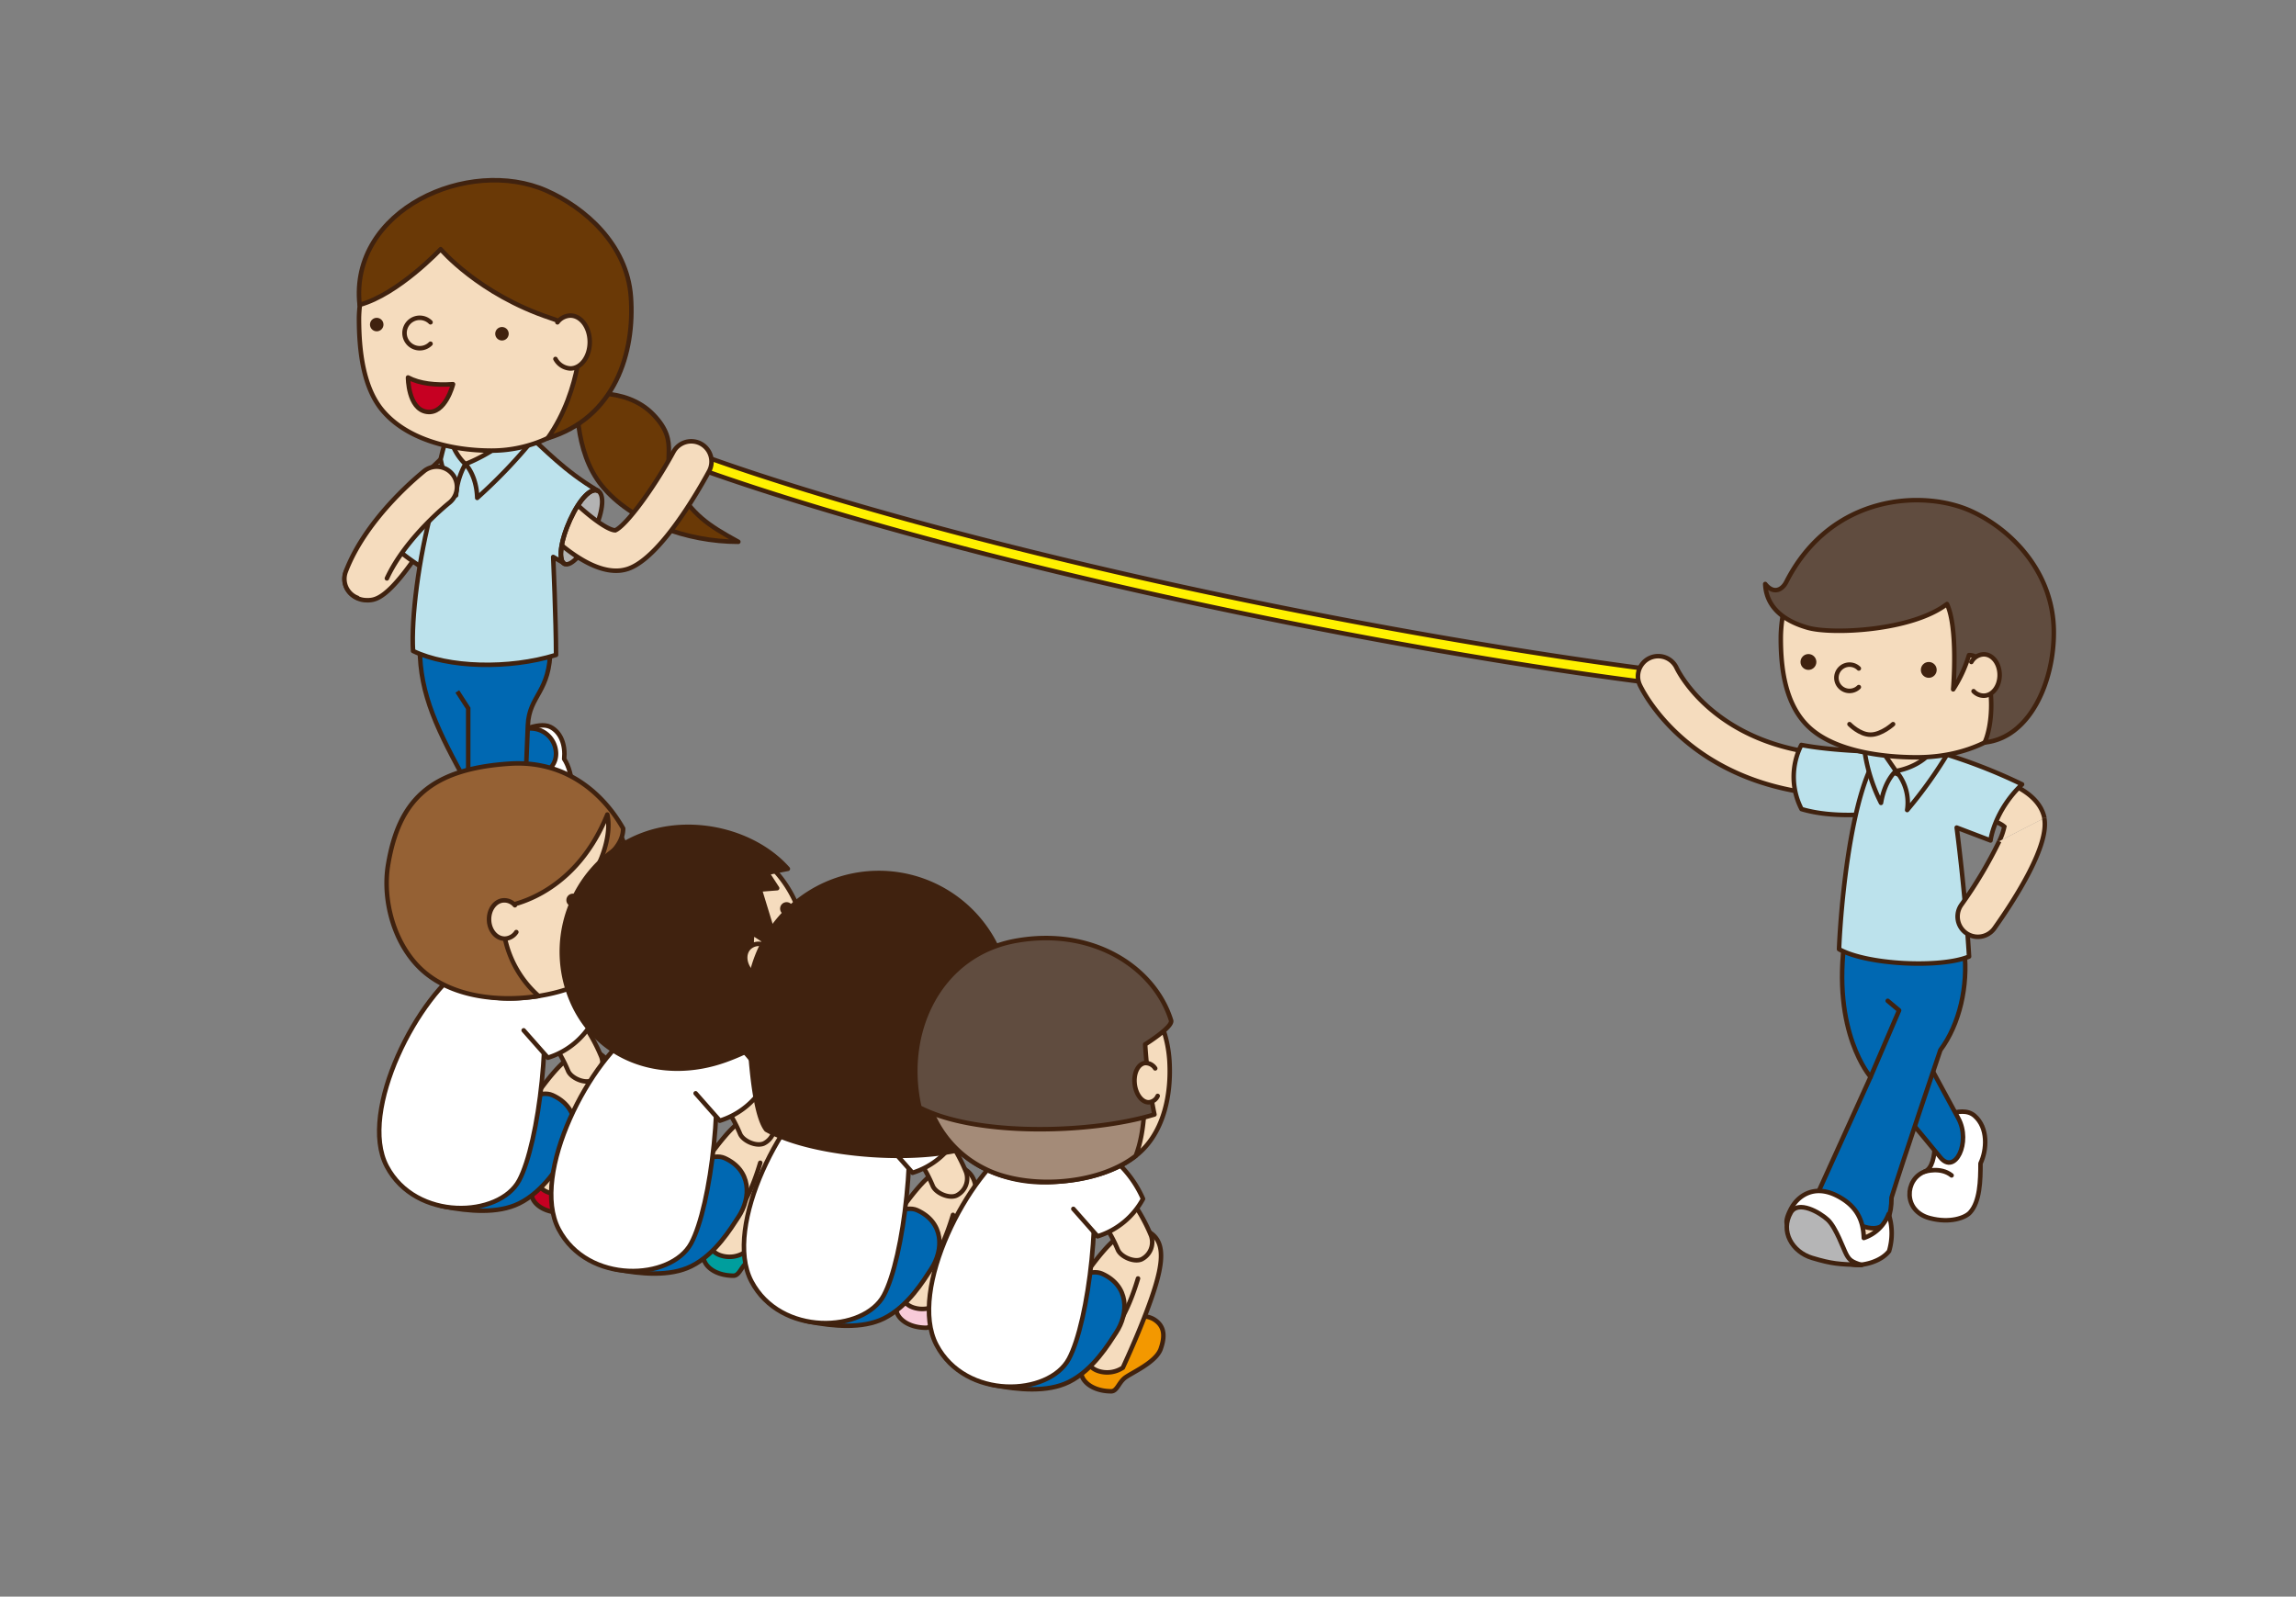 <svg id="レイヤー_1" data-name="レイヤー 1" xmlns="http://www.w3.org/2000/svg" viewBox="0 0 510 354.67"><rect x="0" y="0" width="510" height="354.67" fill="#808080" stroke="none"/><defs><style>.cls-1{fill:#fff100;}.cls-1,.cls-10,.cls-11,.cls-12,.cls-14,.cls-15,.cls-16,.cls-17,.cls-18,.cls-19,.cls-2,.cls-20,.cls-21,.cls-22,.cls-23,.cls-3,.cls-4,.cls-5,.cls-6,.cls-7,.cls-8,.cls-9{stroke:#40220f;}.cls-1,.cls-10,.cls-11,.cls-12,.cls-14,.cls-15,.cls-16,.cls-17,.cls-18,.cls-19,.cls-20,.cls-21,.cls-22,.cls-23,.cls-3,.cls-4,.cls-5,.cls-8{stroke-linecap:round;stroke-linejoin:round;}.cls-12,.cls-2{fill:#f5dcbe;}.cls-2,.cls-6,.cls-7,.cls-9{stroke-miterlimit:10;}.cls-3,.cls-9{fill:#fff;}.cls-4,.cls-6{fill:#0068b2;}.cls-5,.cls-7{fill:none;}.cls-8{fill:#b3b3b3;}.cls-10{fill:#6a3906;}.cls-11{fill:#bce2ec;}.cls-13,.cls-20{fill:#40220f;}.cls-14{fill:#c60022;}.cls-15{fill:#b5b5b6;}.cls-16{fill:#604c3f;}.cls-17{fill:#e60012;}.cls-18{fill:#956134;}.cls-19{fill:#009e9d;}.cls-21{fill:#f8cbd9;}.cls-22{fill:#f39800;}.cls-23{fill:#a48b78;}</style></defs><title>ジャッジ能力例</title><path class="cls-1" d="M368.84,151.94h-.17c-.49-.06-49.57-5.74-115.83-20.7s-99.56-27.88-99.88-28a1.5,1.5,0,1,1,1.09-2.79c.33.13,33.42,13,99.45,27.88S368.52,148.89,369,149a1.5,1.5,0,0,1-.17,3Z"/><path class="cls-2" d="M81.45,133.33a5,5,0,0,1-4-2,4.49,4.49,0,0,1,3.12-7.17,63.55,63.55,0,0,0,6-8,4.5,4.5,0,0,1,7.55,4.9c-7.86,12.12-10.72,12.22-12.43,12.28Z"/><path class="cls-3" d="M122.25,161.48c2.38,1.19,3.38,4.06,3.07,7.12,2.12,3.19,2.31,9.25,1.06,13s-8.56,5.69-10.94,5.19-3.37-5.75-3.37-5.75l2-4.06-.25-13.75S119.5,160.1,122.25,161.48Z"/><path class="cls-4" d="M123.51,167.41c0,3.11-2.69,4.8-5.63,5.63-1.81.51-7.23,2.13-8.25,1-.67-.77,2.62-4,2.62-6.59a5.63,5.63,0,1,1,11.26,0Z"/><path class="cls-5" d="M113.32,179.67s2.18-4.25,9.75-2"/><path class="cls-6" d="M122.25,143.85c0,10-4.71,10.52-5,17.25l-1.75,42c-4.25,1.5-9.07.75-11.5-1.5v-27c-6.75-12.25-10.75-20.22-10.75-30.75C96.62,138.63,122.25,133.85,122.25,143.85Z"/><path class="cls-7" d="M104,174.6V157.35l-2.42-3.75"/><path class="cls-8" d="M132.75,109c-1.47-.67-4,1.75-6.11,6.48s-2.71,9.11-1.23,9.79,4.42-2.62,6.58-7.35S134.23,109.65,132.75,109Z"/><path class="cls-9" d="M109.93,214a11.45,11.45,0,0,0,5.95-4.89,2.25,2.25,0,0,0,2-2,9.13,9.13,0,0,0-3.38-5.5c-1.78-.68-8.37-1.65-10.5,0,1.28,3.35-3.62,5.5-3.62,5.5Z"/><path class="cls-10" d="M128.25,87.73s10.5-2.25,16.88,4.37,1.12,9.79,5,16,6.75,8.38,13.87,12.25c-11.5,0-23.75-4.5-30.25-12.37S128.25,87.73,128.25,87.73Z"/><path class="cls-2" d="M136.83,126.78c-7.57,0-16.48-9.36-20.24-13.75a4.5,4.5,0,0,1,6.83-5.86c4.73,5.51,11.12,10.62,13.25,10.63,2.34-1,8.42-9.14,12.88-17.34a4.5,4.5,0,1,1,7.91,4.29c-2.43,4.47-10.9,19.25-18,21.62A8.17,8.17,0,0,1,136.83,126.78Z"/><path class="cls-3" d="M112.4,212.74c-2.27,2.53-14,2.89-14-.91,0-1.9.11-4,1.35-5.23s3.63-1.65,5.53-1.65a6.89,6.89,0,0,1,6.13,3.76"/><path class="cls-11" d="M83.68,117.1c3.64,4.54,5.89,6.23,11.11,9.68s8-29.18,8-29.18A167.21,167.21,0,0,0,83.68,117.1Z"/><path class="cls-11" d="M126.64,115.46c2.15-4.73,4.64-7.15,6.11-6.48-7.55-4.48-11.58-9.1-15.87-12.75-2.17-1.85-3.43-4.42-7.25-4.63-11.38-.62-18.75,38.75-17.88,53,7.75,3.75,21.27,4.13,31.76.88,0-7.47-.63-21.76-.63-21.76L125.1,125C124,123.87,124.65,119.82,126.64,115.46Z"/><path class="cls-12" d="M111.83,99.48c-2.27,4.74-5.44,5.06-8.46,3.61s-4.75-4.12-2.48-8.85,6.56-7.39,9.58-5.94S114.1,94.75,111.83,99.48Z"/><path class="cls-11" d="M103.37,103.09s2.47,2.35,2.63,7.51a115.48,115.48,0,0,0,12.44-13s1.66-8.1-2.94-2.7S103.37,103.09,103.37,103.09Z"/><path class="cls-11" d="M103.37,103.09a11.78,11.78,0,0,1-3.24-5.49c-.63-3.07-2.25,4.43-2.25,4.43a19.89,19.89,0,0,0,3.43,8A16.18,16.18,0,0,1,103.37,103.09Z"/><path class="cls-12" d="M138.65,70.64a29.46,29.46,0,0,1-29.46,29.46c-9,0-18.78-2.48-24.19-8.87-4.34-5.13-5.26-13.34-5.26-20.59a29.46,29.46,0,0,1,58.91,0Z"/><path class="cls-12" d="M79.41,132.81a4.51,4.51,0,0,1-2.62-5.8c4.65-12.28,17-22,17.52-22.45a4.5,4.5,0,0,1,5.54,7.09c-.1.08-9.68,7.67-13.91,16.83"/><path class="cls-12" d="M95.63,76.36a3.38,3.38,0,1,1,0-4.77"/><circle class="cls-13" cx="83.68" cy="72.1" r="1.5"/><circle class="cls-13" cx="111.5" cy="74.14" r="1.5"/><path class="cls-14" d="M90.63,83.85c2.6,1.38,6.1,1.75,10,1.5,0,0-1.68,6.75-5.84,6.13S90.63,83.85,90.63,83.85Z"/><path class="cls-10" d="M79.88,67.72c8.62-2.37,18-12.37,18-12.37s8.46,10,24.37,15.29l6.92,2.46s.22,13.37-7.53,24.25c14.94-4.5,19.43-19,18.49-31.5-.88-11.62-10.25-19.75-18.75-23.5C104.11,34.73,77.58,46.58,79.88,67.72Z"/><path class="cls-5" d="M125.41,125.25c-1.48-.68-.93-5.06,1.23-9.79s4.64-7.15,6.11-6.48"/><path class="cls-12" d="M123.82,71.6a3.74,3.74,0,0,1,2.87-1.5c2.38,0,4.31,2.63,4.31,5.88s-1.93,5.87-4.31,5.87a4,4,0,0,1-3.31-2.11"/><path class="cls-3" d="M427.5,260.27c-4.41,1.67-4.87,8.75,1.17,10.33,4.48,1.18,7.87-.09,8.92-1.25,2.21-2.42,2.33-7.08,2.33-10.91,1.42-3,1.75-7.92-1.33-10.59s-9.09,1.34-9.09,1.34S430.92,259,427.5,260.27Z"/><path class="cls-5" d="M427.5,260.27s3.5-1.17,6,.83"/><path class="cls-2" d="M409.51,176.77h-.12c-33.92-.9-44.7-23.66-45.15-24.63a4.5,4.5,0,0,1,8.18-3.76c.39.81,9.17,18.65,37.2,19.39a4.5,4.5,0,0,1-.11,9Z"/><path class="cls-2" d="M444.08,186.87a14,14,0,0,0,1.13-3.24c-1.25-1.19-6.12-2.82-10.33-3.4a4.5,4.5,0,0,1,1.24-8.92c4.92.69,16.5,3.07,18,10.41"/><polyline class="cls-2" points="445.39 183.84 445.4 183.84 445.39 183.84"/><circle class="cls-12" cx="413.51" cy="271.89" r="5.16"/><path class="cls-4" d="M422.63,225.6l-6.46,13.62S427.75,253.1,431,257.1s6.87-3.38,4-8.66Z"/><path class="cls-4" d="M436.34,211.27c.83,7.67-1,16.17-5.34,22,0,0-8.37,24.71-10.85,32.77,0,15.73-16.48-.73-16.48-.73l11.83-26.09s-8.75-9.87-5.66-31.12C414,204.94,435.5,203.6,436.34,211.27Z"/><path class="cls-5" d="M415.5,239.22l6.34-14.78-2.53-2.12"/><path class="cls-3" d="M419.51,269.68A8.87,8.87,0,0,1,414,275c-.12-3.81-1.45-7.1-6-9.4-5.1-2.58-8.67.11-10.13,2.83s-.93,3.5-.93,3.5,11.13,10,16.59,9c0,0,4-.37,6.08-3A13.83,13.83,0,0,0,419.51,269.68Z"/><path class="cls-15" d="M413.51,281c-5.08-.16-6.6-.25-11-1.57s-7.14-5.92-4.72-10.08c1.62-2.78,6.43-.05,8.23,1.64s3.44,6.44,4.11,7.68S411.34,280.34,413.51,281Z"/><path class="cls-11" d="M400.13,165.48c8.37,1.62,21.71,1.62,21.71,1.62l-5.67,13.63s-8.79,1.15-16-1A15.59,15.59,0,0,1,400.13,165.48Z"/><path class="cls-11" d="M408.5,210.85c6.25,3.5,22.63,4.25,28.88,1.63-.85-14.25-2.75-28.64-2.75-28.64l7.52,2.86s.73-6.47,7-12.47a120.87,120.87,0,0,0-27.29-9.38C412.38,164,409,198.3,408.5,210.85Z"/><circle class="cls-12" cx="423.32" cy="166.77" r="5.5"/><path class="cls-11" d="M421.13,171.27a10.69,10.69,0,0,1,2.5,8.67A96.52,96.52,0,0,0,433,166.77s-1.37-.67-3-1.29C427.44,170.41,421.13,171.27,421.13,171.27Z"/><path class="cls-11" d="M417.82,178.35c.85-5.09,3.31-7.08,3.31-7.08l-4-5.79H414A37.39,37.39,0,0,0,417.82,178.35Z"/><path class="cls-12" d="M455,141.82c0,16.42-12.8,26.41-29.21,26.41-8.21,0-17.66-1.5-23.17-6s-7.06-12.15-7.06-20.36a29.72,29.72,0,1,1,59.44,0Z"/><path class="cls-16" d="M432.47,134.18c-7.84,6-25.51,6.79-30.89,5.27s-9.25-4.57-9.48-9.72c1.87,2.34,3.78,1.31,4.68-.46,10-19.66,30.76-20.64,41.42-15.57,9.83,4.68,17.9,14.4,18,26.47.12,11.34-5.38,23.73-15.34,24.76,2.7-6.18,1.65-19.52-3.5-19.4a29.51,29.51,0,0,1-3.51,7.6S435,139.56,432.47,134.18Z"/><path class="cls-12" d="M437.89,147.05a3.31,3.31,0,0,1,2.74-1.7c2,0,3.54,2.06,3.54,4.6s-1.58,4.59-3.54,4.59a3.1,3.1,0,0,1-2.25-1"/><path class="cls-12" d="M412.89,152.63a2.92,2.92,0,1,1,0-4.14"/><circle class="cls-13" cx="401.7" cy="147.05" r="1.76"/><circle class="cls-13" cx="428.43" cy="148.81" r="1.76"/><path class="cls-5" d="M410.82,160.86s2.23,2.34,4.68,2.34,5-2.34,5-2.34"/><path class="cls-2" d="M454.08,181.72c1.2,6-6.42,17.92-11.07,24.48a4.5,4.5,0,1,1-7.35-5.2,96.35,96.35,0,0,0,8.42-14.13"/><ellipse class="cls-7" cx="111.75" cy="214.33" rx="8.02" ry="3.12"/><path class="cls-14" d="M118.3,264.24c-1,1.91,1.34,5.11,6.41,5.15,1.29,0,1.65-1.85,3-2.95s6.94-3.42,8.06-6.46.73-5.08-1.33-6.46-5.83-1-8.1.93-5.34,8.87-5.34,8.87A1.9,1.9,0,0,0,118.3,264.24Z"/><path class="cls-12" d="M121.78,264.87c-1.93-.69-2.67-2.14-1.72-4.14,3.72-7.94,7.54-17.9,7.73-21.06a4,4,0,0,1,5.44-5.59c4.13,2.48,2.83,8.5-.82,18.06-2.31,6.06-5,11.76-5.1,12A6.31,6.31,0,0,1,121.78,264.87ZM129.1,241h0Z"/><path class="cls-12" d="M130.68,244.31c-1.29,4.23-3.9,12.08-11,18.12-1.1.94-2.12-3.56-3.47-3.56a4,4,0,0,1-3.43-6.08c.12-.21,3-5,6.44-9.7,4.46-6.14,9.22-11.89,14-9"/><path class="cls-12" d="M123.24,220.29a39.27,39.27,0,0,1,10.35,14.51,4.25,4.25,0,0,1-2.16,5.24c-1.72.71-4.6-.62-5.24-2.16a32.65,32.65,0,0,0-6.54-10"/><path class="cls-4" d="M98.78,268.05c5.23,1,11.73,1.64,16.53-.72,5.41-2.66,8.89-8.54,10.49-10.94,2.88-4.35,2.88-10.44-3.09-13.11C117.6,241,107.29,252,107.29,252S87.66,265.87,98.78,268.05Z"/><path class="cls-3" d="M103.73,214.33C93,220.78,79.45,246.84,85.91,259.09s25,11.36,29.4,3.12,7.57-34.52,4.45-47.88S114.42,207.87,103.73,214.33Z"/><path class="cls-3" d="M116.32,228.88l5.37,6.08a17.31,17.31,0,0,0,10.1-8.31,24.44,24.44,0,0,0-12-12.32"/><path class="cls-12" d="M142.29,194a2.68,2.68,0,0,0-1.83.84,26.5,26.5,0,0,0-52.78,4.83c1.3,14.58,14,23.32,28.57,22,7.25-.64,14.6-2.82,19-7.47,3.68-3.9,5.29-9.51,5.37-15.48a2.68,2.68,0,0,0,1.9.68,2.71,2.71,0,1,0-.23-5.42Z"/><circle class="cls-13" cx="127.24" cy="199.95" r="1.44"/><path class="cls-17" d="M133.86,207.35a9.81,9.81,0,0,0,4.58,2.33l-.68,1.25A5.9,5.9,0,0,1,133.86,207.35Z"/><path class="cls-18" d="M119.65,221.26c-9.45,1.43-19.54,0-25.87-5.75s-8.88-15.66-7.57-23.45c2.37-14.11,9.16-21.25,27-22.42,12.63-.83,20.92,6.83,25.21,14.4,0,4.45-5.21,7.42-5.21,7.42s2.75-5.75,1.69-10.52c-7.68,19-23.17,20.45-23.17,20.45A23.71,23.71,0,0,0,119.65,221.26Z"/><path class="cls-12" d="M114.69,207.05a3.17,3.17,0,0,1-2.52,1.46c-1.91.05-3.49-1.83-3.54-4.19S110.08,200,112,200a3.1,3.1,0,0,1,2.37,1.09"/><ellipse class="cls-7" cx="149.94" cy="228.31" rx="8.02" ry="3.12"/><path class="cls-19" d="M156.5,278.23c-1,1.91,1.34,5.11,6.41,5.15,1.29,0,1.65-1.85,3-2.95S172.87,277,174,274s.73-5.08-1.33-6.46-5.83-1-8.1.93-5.34,8.87-5.34,8.87A1.9,1.9,0,0,0,156.5,278.23Z"/><path class="cls-12" d="M160,278.85c-1.93-.68-2.67-2.13-1.73-4.13,3.73-7.94,7.55-17.9,7.73-21.06a4,4,0,0,1,5.45-5.59c4.13,2.47,2.83,8.5-.82,18.06-2.31,6.05-5,11.75-5.1,12A6.28,6.28,0,0,1,160,278.85Zm7.32-23.91h0Z"/><path class="cls-12" d="M168.87,258.3c-1.28,4.23-3.89,12.08-11,18.12-1.11.94-2.12-3.56-3.47-3.56a4,4,0,0,1-3.43-6.09c.12-.2,3-5,6.43-9.69,4.47-6.14,9.23-11.89,14-9"/><path class="cls-12" d="M161.44,234.28a39.27,39.27,0,0,1,10.35,14.51,4.26,4.26,0,0,1-2.16,5.24c-1.72.71-4.6-.62-5.24-2.16a32.85,32.85,0,0,0-6.54-10"/><path class="cls-4" d="M137,282c5.23,1,11.73,1.65,16.53-.71,5.41-2.66,8.89-8.54,10.49-10.95,2.88-4.34,2.88-10.43-3.09-13.1C155.79,255,145.49,266,145.49,266S125.86,279.85,137,282Z"/><path class="cls-3" d="M141.93,228.31c-10.69,6.46-24.28,32.52-17.82,44.77s24.94,11.36,29.4,3.12,7.57-34.52,4.45-47.89S152.62,221.86,141.93,228.31Z"/><path class="cls-3" d="M154.52,242.87l5.37,6.08a17.36,17.36,0,0,0,10.1-8.31,24.49,24.49,0,0,0-12-12.33"/><path class="cls-12" d="M177.4,202.14a26.5,26.5,0,0,0-49.77,18.22c5,13.75,19.5,18.94,33.26,13.95,6.84-2.49,13.39-6.48,16.45-12.1,2.55-4.71,2.67-10.55,1.21-16.34C179.16,206.17,177.73,201.55,177.4,202.14Z"/><path class="cls-20" d="M175,193c-7.32-8.25-20.95-11.64-31.94-7.65a27.72,27.72,0,0,0-16.6,35.51c5.23,14.38,20.4,19.81,34.79,14.59,7.15-2.6,14-6.78,17.19-12.66,0,0-10.35-4.56-11.38-11.75a12.73,12.73,0,0,1,.1-3.78l5.69,3.7-4.09-13.36,3.86-.3-2.22-3.41Z"/><circle class="cls-13" cx="174.72" cy="201.84" r="1.44"/><path class="cls-12" d="M173.23,213.78a3.18,3.18,0,0,1-.82,2.8c-1.35,1.34-3.79,1.07-5.45-.6s-1.92-4.12-.57-5.46a3.12,3.12,0,0,1,2.47-.84"/><ellipse class="cls-7" cx="192.75" cy="239.88" rx="8.02" ry="3.12"/><path class="cls-21" d="M199.3,289.79c-1,1.92,1.34,5.11,6.41,5.16,1.29,0,1.65-1.85,3-2.95s6.93-3.42,8-6.46.73-5.08-1.32-6.46-5.84-1-8.1.93-5.34,8.87-5.34,8.87A1.91,1.91,0,0,0,199.3,289.79Z"/><path class="cls-12" d="M202.79,290.42c-1.93-.68-2.67-2.13-1.73-4.14,3.73-7.93,7.55-17.89,7.73-21a4,4,0,0,1,5.44-5.6c4.13,2.48,2.83,8.5-.82,18.07-2.31,6.05-5,11.75-5.09,12A6.32,6.32,0,0,1,202.79,290.42Zm7.32-23.91Z"/><path class="cls-12" d="M211.68,269.87c-1.29,4.22-3.9,12.08-11,18.12-1.11.94-2.12-3.57-3.48-3.57a3.91,3.91,0,0,1-2.07-.58,4,4,0,0,1-1.36-5.5c.12-.2,3-5,6.44-9.69,4.46-6.14,9.22-11.89,14-9"/><path class="cls-12" d="M204.24,245.84a39.26,39.26,0,0,1,10.35,14.51,4.25,4.25,0,0,1-2.16,5.24c-1.71.72-4.6-.61-5.24-2.15a32.72,32.72,0,0,0-6.54-10"/><path class="cls-4" d="M179.78,293.6c5.23,1,11.73,1.65,16.53-.71,5.41-2.67,8.9-8.54,10.49-10.95,2.88-4.35,2.88-10.43-3.09-13.11-5.11-2.29-15.42,8.69-15.42,8.69S168.66,291.42,179.78,293.6Z"/><path class="cls-3" d="M184.73,239.88c-10.69,6.46-24.27,32.52-17.81,44.77s24.94,11.35,29.39,3.11,7.57-34.52,4.46-47.88S195.42,233.42,184.73,239.88Z"/><path class="cls-3" d="M197.32,254.43l5.38,6.09a17.35,17.35,0,0,0,10.09-8.32,24.45,24.45,0,0,0-12-12.32"/><path class="cls-12" d="M221.46,220.38a26.5,26.5,0,0,0-52.78,4.84c1.3,14.58,14,23.32,28.57,22,7.25-.65,14.61-2.83,19-7.48,3.68-3.89,5.29-9.5,5.37-15.48C222.13,224.73,221.93,219.9,221.46,220.38Z"/><path class="cls-20" d="M224.21,222.18a29,29,0,0,0-58,1.51c.15,6,.76,23.11,4,27.26,10.64,6.07,36.32,7.9,47.57,3,4.3-4,5.82-20.94,6.34-27.46C224.28,225.21,224,223.79,224.21,222.18Z"/><path class="cls-22" d="M240.4,303.9c-1,1.92,1.34,5.11,6.42,5.16,1.28,0,1.64-1.85,3-2.95s6.93-3.42,8-6.46.73-5.08-1.32-6.46-5.83-1-8.1.93-5.34,8.87-5.34,8.87A1.91,1.91,0,0,0,240.4,303.9Z"/><path class="cls-12" d="M243.89,304.53c-1.93-.68-2.67-2.13-1.73-4.14,3.73-7.93,7.55-17.89,7.73-21.05a4,4,0,0,1,5.44-5.6c4.14,2.48,2.83,8.5-.82,18.07-2.31,6.05-5,11.75-5.09,12A6.32,6.32,0,0,1,243.89,304.53Zm7.32-23.91Z"/><path class="cls-12" d="M252.78,284c-1.29,4.22-3.9,12.08-11,18.12-1.11.94-2.12-3.57-3.48-3.57a3.91,3.91,0,0,1-2.07-.58,4,4,0,0,1-1.36-5.5c.13-.2,3-5,6.44-9.69,4.46-6.14,9.22-11.89,14-9"/><path class="cls-12" d="M245.34,260a39.24,39.24,0,0,1,10.35,14.51,4.26,4.26,0,0,1-2.16,5.25c-1.71.71-4.6-.62-5.24-2.16a32.54,32.54,0,0,0-6.54-10"/><path class="cls-4" d="M220.88,307.71c5.23,1,11.73,1.65,16.53-.71,5.41-2.67,8.9-8.54,10.49-10.95,2.88-4.35,2.88-10.43-3.09-13.11-5.11-2.29-15.41,8.69-15.41,8.69S209.76,305.53,220.88,307.71Z"/><path class="cls-3" d="M225.83,254c-10.69,6.46-24.27,32.52-17.81,44.77s24.94,11.35,29.39,3.11S245,267.35,241.87,254,236.52,247.53,225.83,254Z"/><path class="cls-3" d="M238.42,268.54l5.38,6.09a17.35,17.35,0,0,0,10.09-8.32,24.45,24.45,0,0,0-12-12.32"/><path class="cls-12" d="M205.17,239c.9,15.07,13.71,24.46,28.79,23.57,7.49-.44,15.14-2.47,19.81-7.13s6.43-12.1,6-19.68A27.34,27.34,0,0,0,205.17,239Z"/><path class="cls-23" d="M218.88,259.68c8.84,4.45,24.64,3.87,33.39-2.92,2.34-5.91,1.94-14.06,1.94-14.06s-33.45,1.5-48.89-2A24.29,24.29,0,0,0,218.88,259.68Z"/><path class="cls-16" d="M204.23,246c-3.8-16.65,4.41-33.92,21.35-37s30.82,5.73,34.55,17.68c.45,1.45-5.76,5.31-5.76,5.31a109.8,109.8,0,0,0,2.06,15.58C242.35,251.87,216.72,252.51,204.23,246Z"/><path class="cls-12" d="M256.6,237.33a2.55,2.55,0,0,0-2.26-1.19c-1.55.18-2.58,2.29-2.29,4.7s1.78,4.23,3.33,4a2.37,2.37,0,0,0,1.77-1.39"/></svg>